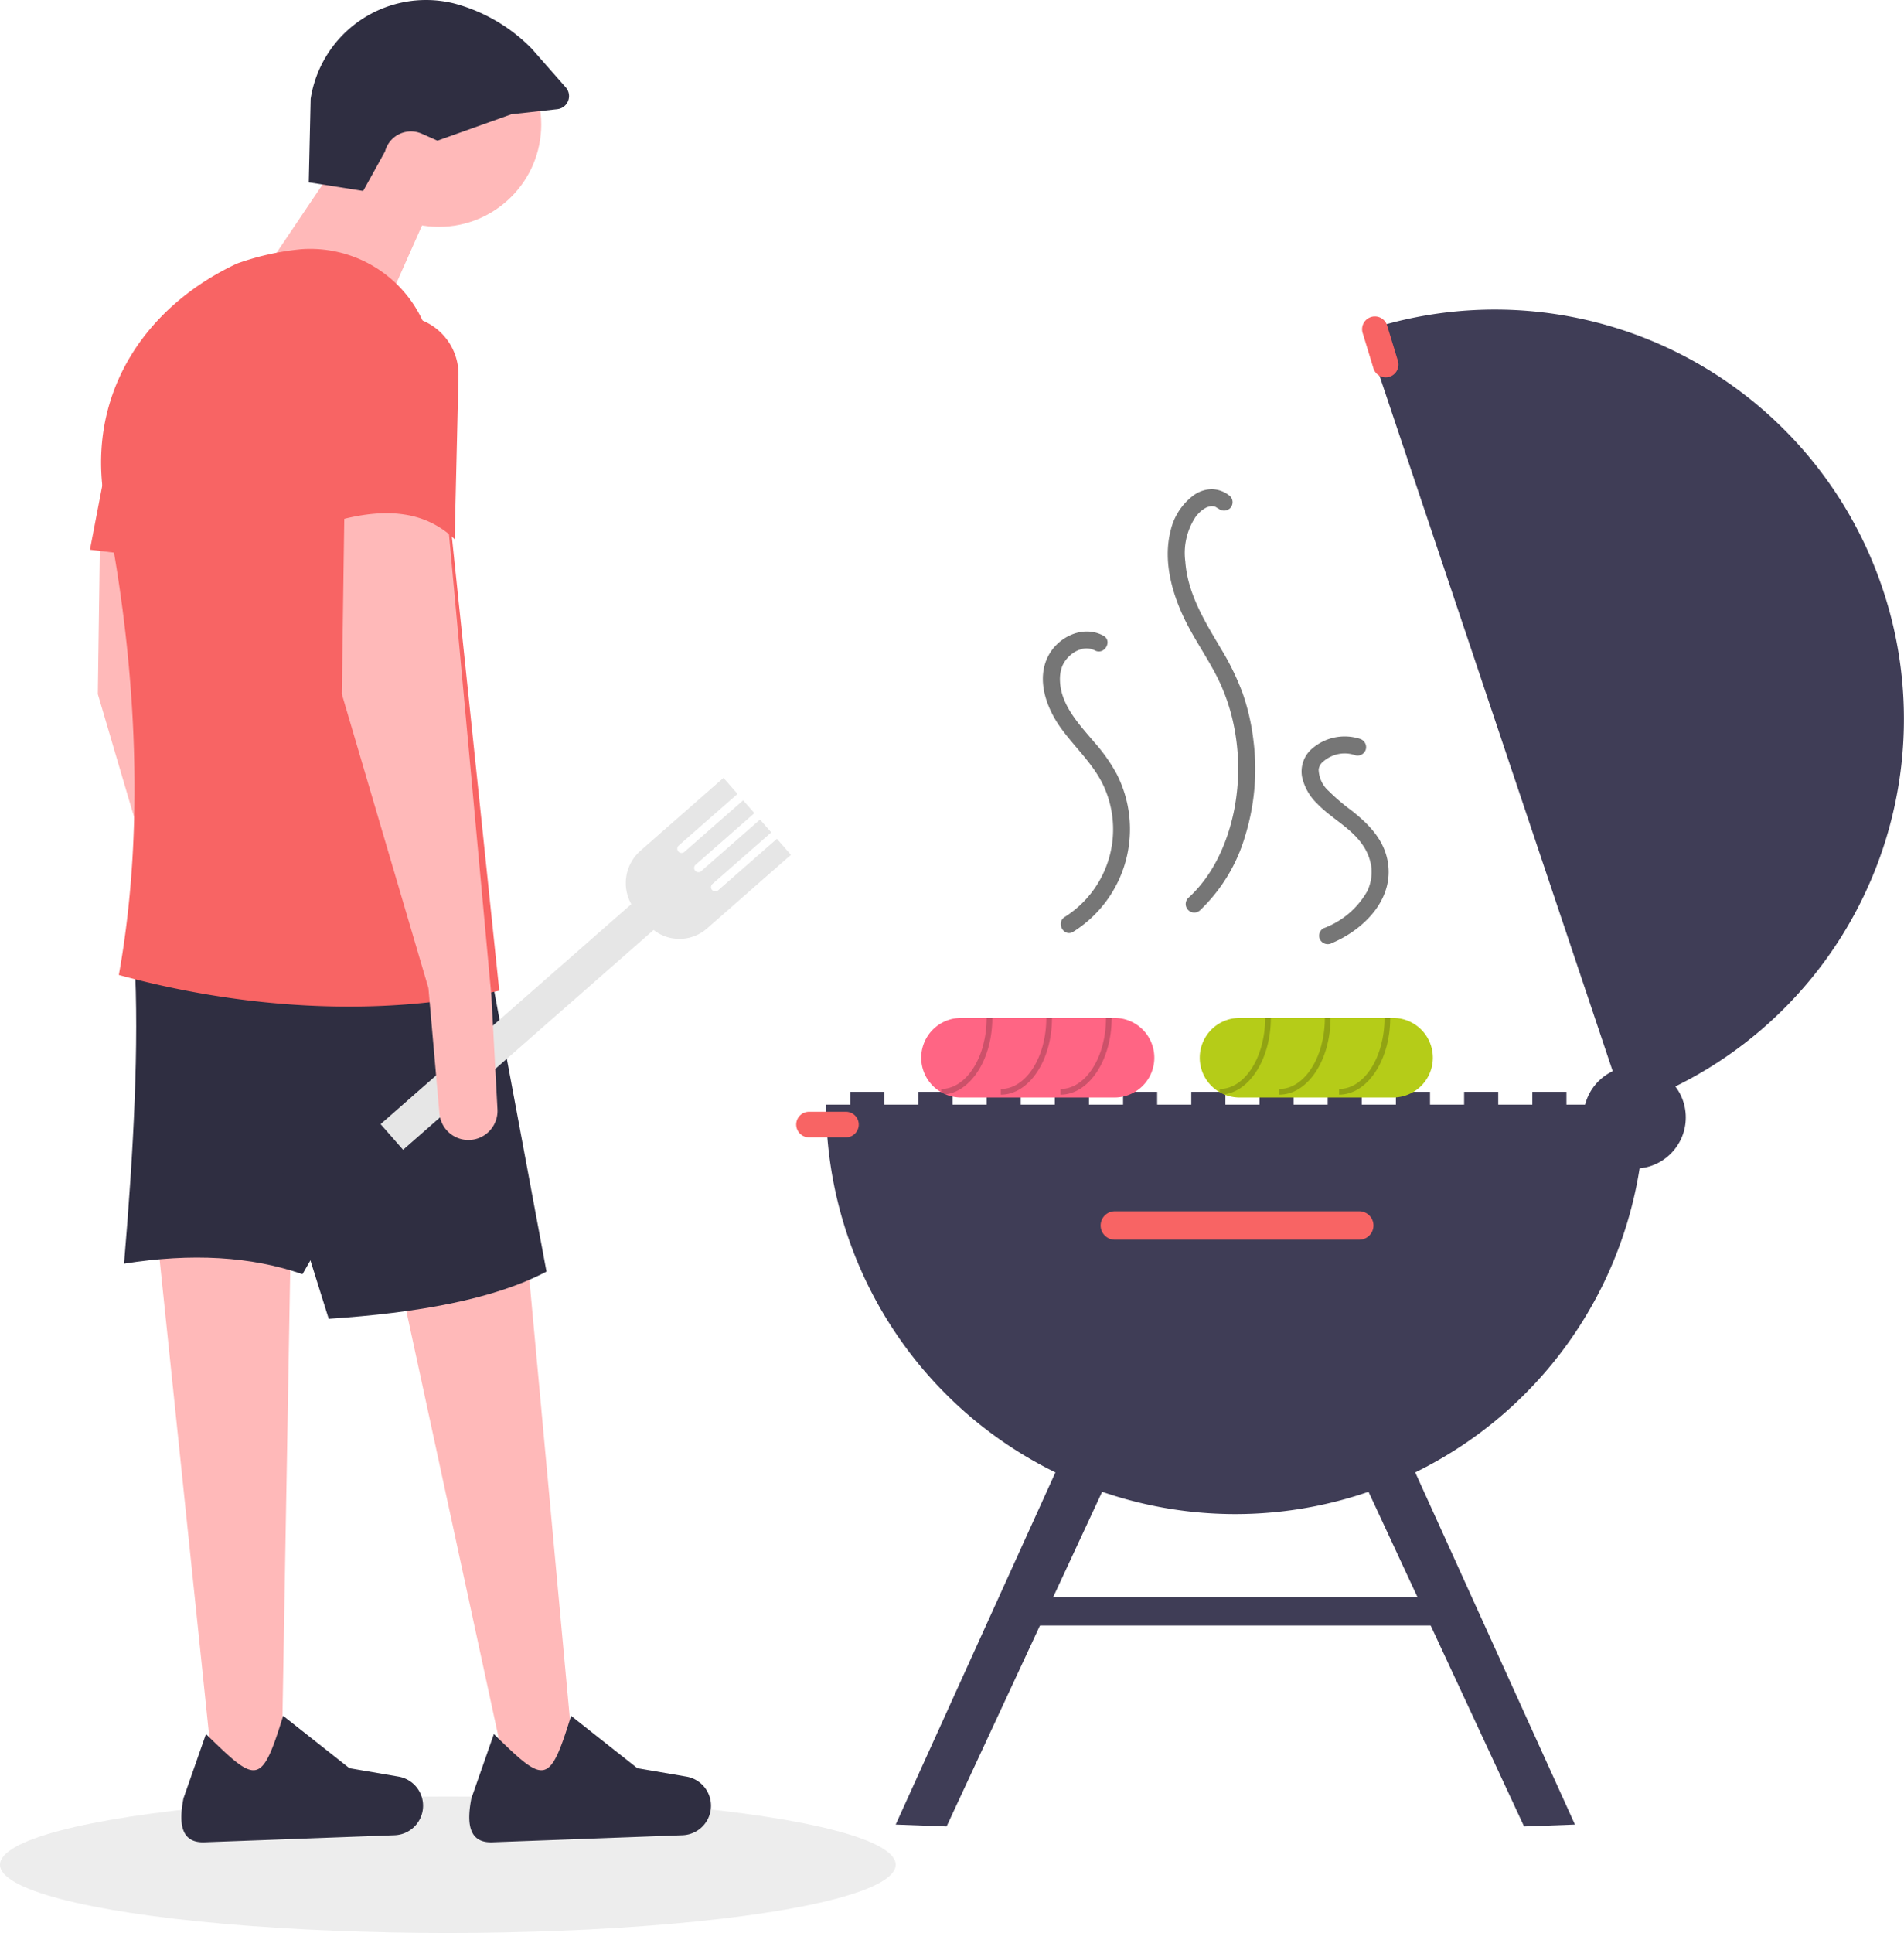 <svg xmlns="http://www.w3.org/2000/svg" width="275.283" height="279.353" viewBox="0 0 275.283 279.353">
  <g id="Illustration" transform="translate(-21.717 -0.019)">
    <ellipse id="Ellipse_48" data-name="Ellipse 48" cx="64.75" cy="9.862" rx="64.75" ry="9.862" transform="translate(21.717 259.648)" fill="#ededed"/>
    <rect id="Rectangle_354" data-name="Rectangle 354" width="4.931" height="2.876" transform="translate(144.643 157.813)" fill="#3f3d56"/>
    <rect id="Rectangle_355" data-name="Rectangle 355" width="4.931" height="2.876" transform="translate(154.505 157.813)" fill="#3f3d56"/>
    <rect id="Rectangle_356" data-name="Rectangle 356" width="4.931" height="2.876" transform="translate(164.367 157.813)" fill="#3f3d56"/>
    <rect id="Rectangle_357" data-name="Rectangle 357" width="4.931" height="2.876" transform="translate(174.229 157.813)" fill="#3f3d56"/>
    <rect id="Rectangle_358" data-name="Rectangle 358" width="4.931" height="2.876" transform="translate(184.091 157.813)" fill="#3f3d56"/>
    <rect id="Rectangle_359" data-name="Rectangle 359" width="4.931" height="2.876" transform="translate(193.953 157.813)" fill="#3f3d56"/>
    <rect id="Rectangle_360" data-name="Rectangle 360" width="4.931" height="2.876" transform="translate(203.815 157.813)" fill="#3f3d56"/>
    <rect id="Rectangle_361" data-name="Rectangle 361" width="4.931" height="2.876" transform="translate(213.677 157.813)" fill="#3f3d56"/>
    <rect id="Rectangle_362" data-name="Rectangle 362" width="4.931" height="2.876" transform="translate(223.539 157.813)" fill="#3f3d56"/>
    <rect id="Rectangle_363" data-name="Rectangle 363" width="4.931" height="2.876" transform="translate(233.401 157.813)" fill="#3f3d56"/>
    <rect id="Rectangle_364" data-name="Rectangle 364" width="4.931" height="2.876" transform="translate(243.263 157.813)" fill="#3f3d56"/>
    <path id="Path_326" data-name="Path 326" d="M700.453,503.512a59.172,59.172,0,1,1-118.344,0Z" transform="translate(-440.959 -343.85)" fill="#3f3d56"/>
    <path id="Path_327" data-name="Path 327" d="M809.189,339.168l-37.64-112.2a59.131,59.131,0,0,1,74.918,37.278c.4,1.188.76,2.383,1.081,3.579A59.175,59.175,0,0,1,809.189,339.168Z" transform="translate(-552.555 -179.128)" fill="#3f3d56"/>
    <circle id="Ellipse_49" data-name="Ellipse 49" cx="7.396" cy="7.396" r="7.396" transform="translate(250.659 154.114)" fill="#3f3d56"/>
    <path id="Path_328" data-name="Path 328" d="M680.664,541.012a2.055,2.055,0,0,0,0,4.109H716a2.055,2.055,0,1,0,0-4.109Z" transform="translate(-497.806 -365.941)" fill="#f86464"/>
    <path id="Path_329" data-name="Path 329" d="M558.45,563.216l-7.358.272-26.508-57.008,6.707-3.118Z" transform="translate(-309.024 -299.51)" fill="#3f3d56"/>
    <path id="Path_330" data-name="Path 330" d="M368,563.216l7.358.272,26.508-57.008-6.707-3.118Z" transform="translate(-216.783 -299.51)" fill="#3f3d56"/>
    <rect id="Rectangle_365" data-name="Rectangle 365" width="60.816" height="4.109" transform="translate(170.119 230.832)" fill="#3f3d56"/>
    <path id="Path_331" data-name="Path 331" d="M772.56,226.294a1.849,1.849,0,0,0-1.768,2.389l1.559,5.109a1.849,1.849,0,1,0,3.538-1.079L774.33,227.6A1.853,1.853,0,0,0,772.56,226.294Z" transform="translate(-552.062 -180.545)" fill="#f86464"/>
    <path id="Path_332" data-name="Path 332" d="M573.458,506.012a1.849,1.849,0,0,0,0,3.7H578.8a1.849,1.849,0,0,0,0-3.7Z" transform="translate(-434.774 -345.323)" fill="#f86464"/>
    <path id="Path_333" data-name="Path 333" d="M643.551,473.012h-22.19c-.14,0-.275,0-.411.016a5.751,5.751,0,0,0-.012,11.473c.14.012.279.016.423.016h22.19a5.753,5.753,0,0,0,0-11.506Z" transform="translate(-460.693 -325.883)" fill="#ff6584"/>
    <path id="Path_334" data-name="Path 334" d="M623.25,484.062c3.78-.485,6.755-5.256,6.755-11.05h-.822c0,5.667-2.95,10.273-6.575,10.273v.46Z" transform="translate(-464.817 -325.883)" opacity="0.2"/>
    <path id="Path_335" data-name="Path 335" d="M643.609,484.107v-.822c3.625,0,6.575-4.608,6.575-10.273h.822C651.005,479.129,647.687,484.107,643.609,484.107Z" transform="translate(-477.188 -325.883)" opacity="0.2"/>
    <path id="Path_336" data-name="Path 336" d="M664.609,484.107v-.822c3.625,0,6.575-4.608,6.575-10.273h.822C672.005,479.129,668.687,484.107,664.609,484.107Z" transform="translate(-489.559 -325.883)" opacity="0.2"/>
    <path id="Path_337" data-name="Path 337" d="M741.551,473.012h-22.19c-.14,0-.275,0-.411.016a5.751,5.751,0,0,0-.012,11.473c.14.012.279.016.423.016h22.19a5.753,5.753,0,0,0,0-11.506Z" transform="translate(-518.423 -325.883)" fill="#b5cc18"/>
    <path id="Path_338" data-name="Path 338" d="M721.25,484.062c3.78-.485,6.755-5.256,6.755-11.05h-.822c0,5.667-2.95,10.273-6.575,10.273v.46Z" transform="translate(-522.547 -325.883)" opacity="0.2"/>
    <path id="Path_339" data-name="Path 339" d="M741.609,484.107v-.822c3.625,0,6.575-4.608,6.575-10.273h.822C749.005,479.129,745.687,484.107,741.609,484.107Z" transform="translate(-534.918 -325.883)" opacity="0.2"/>
    <path id="Path_340" data-name="Path 340" d="M762.609,484.107v-.822c3.625,0,6.575-4.608,6.575-10.273h.822C770.005,479.129,766.687,484.107,762.609,484.107Z" transform="translate(-547.289 -325.883)" opacity="0.2"/>
    <path id="Path_341" data-name="Path 341" d="M667.126,337.71c-2.908-1.571-6.5.142-7.952,2.923-1.763,3.383-.3,7.449,1.754,10.34,2.136,3,5.035,5.484,6.461,8.956a14.971,14.971,0,0,1-5.84,18.437c-1.337.846-.1,2.98,1.244,2.129a17.505,17.505,0,0,0,6.245-22.84,24.427,24.427,0,0,0-3.208-4.534c-2.139-2.531-4.832-5.322-4.966-8.844a5.57,5.57,0,0,1,.095-1.364,4.8,4.8,0,0,1,.285-.915,4.462,4.462,0,0,1,1.3-1.616,3.942,3.942,0,0,1,1.763-.8,2.645,2.645,0,0,1,1.581.256C667.278,340.593,668.524,338.465,667.126,337.71Z" transform="translate(-485.892 -245.826)" fill="#767676"/>
    <path id="Path_342" data-name="Path 342" d="M757.853,374.367a7.191,7.191,0,0,0-7.194,1.672,4.369,4.369,0,0,0-1.169,3.815,7.608,7.608,0,0,0,2.2,3.89c2,2.092,4.8,3.445,6.484,5.848a7.34,7.34,0,0,1,1.356,3.48,6.573,6.573,0,0,1-.6,3.289,12.092,12.092,0,0,1-6.361,5.392,1.24,1.24,0,0,0-.442,1.687,1.266,1.266,0,0,0,1.687.442c4.826-2.051,9.29-6.646,7.959-12.291-.7-2.97-2.846-5.065-5.157-6.887a28.9,28.9,0,0,1-3.243-2.768,4.3,4.3,0,0,1-1.482-3.158,1.747,1.747,0,0,1,.554-1.039,4.778,4.778,0,0,1,1.221-.812,4.594,4.594,0,0,1,3.532-.183,1.244,1.244,0,0,0,1.516-.861,1.258,1.258,0,0,0-.861-1.516Z" transform="translate(-539.521 -267.57)" fill="#767676"/>
    <path id="Path_343" data-name="Path 343" d="M711.347,288.062a4.229,4.229,0,0,0-2.628-1.012,4.642,4.642,0,0,0-2.559.827,8.81,8.81,0,0,0-3.391,5.081c-1.246,4.772.379,9.916,2.637,14.119,1.141,2.125,2.471,4.141,3.62,6.262a27.788,27.788,0,0,1,2.532,6.425,31.061,31.061,0,0,1,.305,14.024c-.987,4.615-3.062,9.185-6.593,12.369a1.233,1.233,0,0,0,1.743,1.743,24.123,24.123,0,0,0,6.5-10.69,32.777,32.777,0,0,0,1.2-13.928,31.927,31.927,0,0,0-1.581-6.83,37.7,37.7,0,0,0-3.136-6.4c-2.317-3.918-4.784-7.881-5.12-12.546a9.431,9.431,0,0,1,1.541-6.53c-.078.1.062-.073.063-.074q.129-.154.268-.3a5.455,5.455,0,0,1,.566-.527c-.043.034-.152.107.047-.031.1-.069.2-.134.3-.2.084-.05.171-.094.257-.139q.077-.039.156-.074-.18.078.02,0c.1-.03.574-.133.309-.1a2.48,2.48,0,0,1,.266-.017c.038,0,.37.016.208,0-.19-.021.15.034.153.034a2.444,2.444,0,0,1,.313.1c-.256-.1.421.278.264.157a1.274,1.274,0,0,0,1.743,0,1.241,1.241,0,0,0,0-1.743Z" transform="translate(-511.784 -216.336)" fill="#767676"/>
    <path id="Path_344" data-name="Path 344" d="M217.492,513.371l-9.294,2.466-17.071-78.9,19.157-1.707Z" transform="translate(-112.59 -256.372)" fill="#ffb9b9"/>
    <path id="Path_345" data-name="Path 345" d="M126.195,515.3l-9.508,1.437-8.356-80.3,19.229.394Z" transform="translate(-63.816 -257.088)" fill="#ffb9b9"/>
    <path id="Path_346" data-name="Path 346" d="M347.5,363.585l.878,16.388a4.208,4.208,0,0,1-4.582,4.415h0a4.208,4.208,0,0,1-3.811-3.823L338.4,362.447,325.879,319.96l.379-27.313,14.795.759Z" transform="translate(-290.018 -219.633)" fill="#ffb9b9"/>
    <path id="Path_347" data-name="Path 347" d="M360.907,497.878q-11.116-3.859-25.8-1.517c1.388-16.441,2.192-31.708,1.517-44h50.453Z" transform="translate(-295.457 -313.715)" fill="#2f2e41"/>
    <path id="Path_348" data-name="Path 348" d="M415.763,498.043c-7.638,4.041-18.687,5.975-31.486,6.828l-15.933-50.833,39.073-.759Z" transform="translate(-315.034 -314.259)" fill="#2f2e41"/>
    <path id="Path_349" data-name="Path 349" d="M487.407,735.721l-27.486,1.018c-3.521.13-3.707-2.893-3.042-6.353l3.254-9.292c7.326,7.178,8.016,7.579,11.157-2.632l9.585,7.571,7.1,1.216a4.268,4.268,0,0,1,3.547,4.213h0a4.268,4.268,0,0,1-4.11,4.258Z" transform="translate(-367.009 -470.473)" fill="#2f2e41"/>
    <path id="Path_350" data-name="Path 350" d="M386.1,735.721l-27.486,1.018c-3.521.13-3.707-2.893-3.042-6.353l3.254-9.292c7.326,7.178,8.016,7.579,11.157-2.632l9.585,7.571,7.1,1.216a4.268,4.268,0,0,1,3.547,4.213h0a4.268,4.268,0,0,1-4.11,4.258Z" transform="translate(-307.329 -470.473)" fill="#2f2e41"/>
    <circle id="Ellipse_50" data-name="Ellipse 50" cx="14.795" cy="14.795" r="14.795" transform="translate(70.381 3.213)" fill="#ffb9b9"/>
    <path id="Path_351" data-name="Path 351" d="M163.8,74.866l-17.45-5.311,11.76-17.45L171.39,57.8Z" transform="translate(-86.214 -30.683)" fill="#ffb9b9"/>
    <path id="Path_352" data-name="Path 352" d="M384.6,309.727c-17.939,4.033-37.852,2.433-55.006-2.276,4.108-22.907,2.125-47.511-1.9-67.524-3.148-15.665,5.156-28.809,18.967-35.28a38.465,38.465,0,0,1,9.2-2.071,17.9,17.9,0,0,1,19.224,16.08Z" transform="translate(-290.696 -166.533)" fill="#f86464"/>
    <path id="Path_353" data-name="Path 353" d="M97.019,166.591,84.5,165.073l3.794-19.726h8.725Z" transform="translate(-49.778 -85.61)" fill="#f86464"/>
    <path id="Path_354" data-name="Path 354" d="M418.709,135.339l-2.267-1.007a3.874,3.874,0,0,0-5.318,2.565h0l-3.159,5.707-7.867-1.245.275-12.081a16.888,16.888,0,0,1,20.389-13.859l.215.049a24.437,24.437,0,0,1,11.429,6.649l4.849,5.515a1.906,1.906,0,0,1-1.219,3.152l-6.632.732Z" transform="translate(-333.74 -114.988)" fill="#2f2e41"/>
    <path id="Path_355" data-name="Path 355" d="M482.671,397.4l-8.5,7.452a.616.616,0,0,1-.813-.927l8.5-7.452-1.626-1.853-8.5,7.452a.616.616,0,1,1-.813-.927l8.5-7.452-1.626-1.854-8.5,7.452a.616.616,0,1,1-.813-.927l8.5-7.452-2.032-2.317-12.005,10.53a6.221,6.221,0,0,0-1.323,7.719l-36.245,31.792,3.252,3.707,36.222-31.771a6.025,6.025,0,0,0,7.7-.2L484.7,399.72Z" transform="translate(-348.63 -276.157)" fill="#e6e6e6"/>
    <path id="Path_356" data-name="Path 356" d="M433.358,363.585l.878,16.388a4.208,4.208,0,0,1-4.582,4.415h0a4.208,4.208,0,0,1-3.811-3.823l-1.589-18.119L411.735,319.96l.379-27.313,14.795.759Z" transform="translate(-340.594 -219.633)" fill="#ffb9b9"/>
    <path id="Path_357" data-name="Path 357" d="M426.959,258.422c-4.5-4.318-10.443-4.477-17.071-2.655V235.38a9.2,9.2,0,0,1,9.2-9.2h0a8.427,8.427,0,0,1,8.424,8.625Z" transform="translate(-339.507 -180.477)" fill="#f86464"/>
  </g>
</svg>
